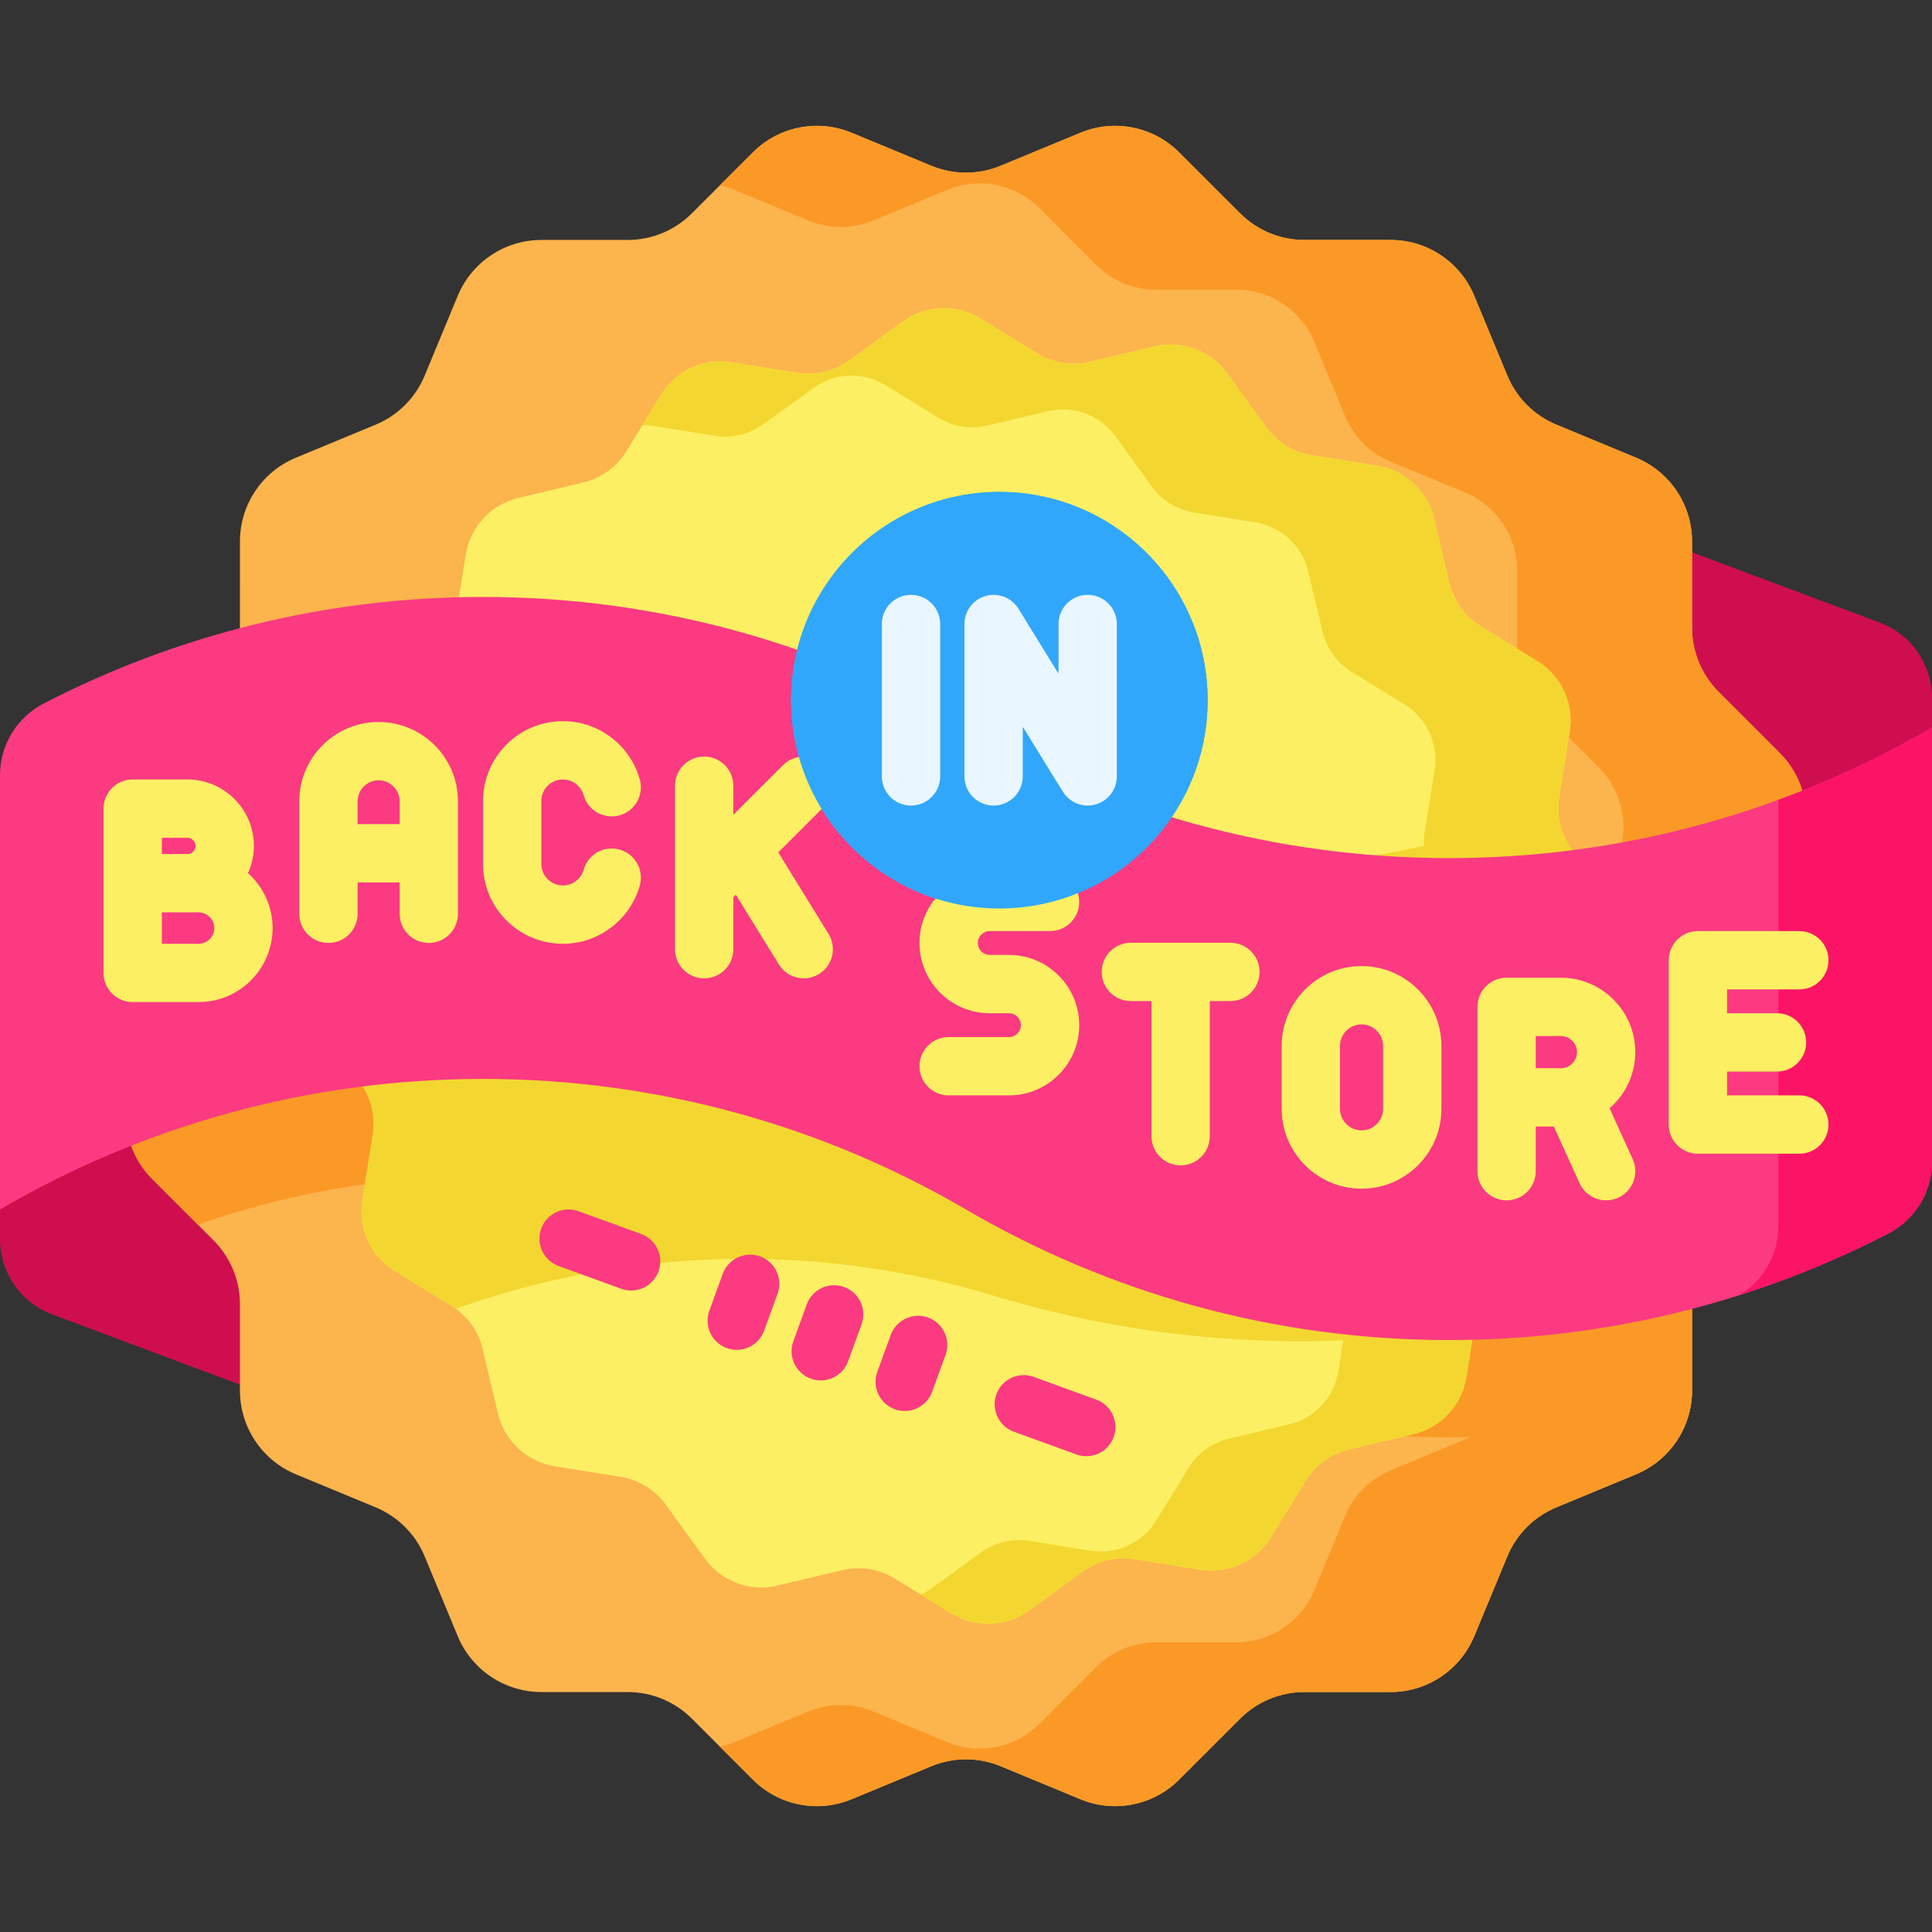 <svg id="Capa_1" enable-background="new 0 0 512 512" height="512" viewBox="0 0 512 512" width="512" xmlns="http://www.w3.org/2000/svg"><rect x="0" y="0" width="512" height="512" fill="#333333" stroke="none"/><g><g><g><g><g><g><path d="m498.164 164.999-111.168-41.597v106.385h125.004v-44.838c0-8.885-5.515-16.836-13.836-19.95z" fill="#cf0e50"/></g><g><path d="m13.836 348.33 111.168 41.597v-121.837h-125.004v60.29c0 8.885 5.515 16.837 13.836 19.95z" fill="#cf0e50"/></g></g><g><path d="m265.186 43.93 21.141-8.754c8.97-3.715 19.295-1.661 26.161 5.204l16.182 16.178c4.502 4.501 10.607 7.03 16.973 7.03l22.882.002c9.709.001 18.462 5.849 22.178 14.819l8.759 21.139c2.437 5.881 7.109 10.554 12.991 12.991l21.139 8.759c8.97 3.716 14.818 12.469 14.819 22.178l.002 22.882c.001 6.366 2.529 12.471 7.03 16.973l16.178 16.182c6.865 6.866 8.918 17.191 5.204 26.161l-8.754 21.141c-2.436 5.882-2.436 12.49 0 18.371l8.754 21.141c3.715 8.97 1.661 19.295-5.204 26.161l-16.178 16.182c-4.501 4.502-7.03 10.607-7.03 16.973l-.002 22.882c-.001 9.709-5.849 18.462-14.819 22.178l-21.139 8.759c-5.881 2.437-10.554 7.109-12.991 12.99l-8.759 21.139c-3.716 8.97-12.469 14.818-22.178 14.819l-22.882.002c-6.366.001-12.471 2.529-16.973 7.03l-16.182 16.178c-6.866 6.865-17.191 8.918-26.161 5.204l-21.141-8.754c-5.882-2.436-12.49-2.436-18.371 0l-21.141 8.754c-8.97 3.715-19.295 1.661-26.161-5.204l-16.182-16.178c-4.502-4.501-10.607-7.03-16.973-7.03l-22.882-.002c-9.709-.001-18.462-5.849-22.178-14.819l-8.759-21.139c-2.437-5.881-7.109-10.554-12.991-12.99l-21.139-8.759c-8.97-3.716-14.818-12.469-14.819-22.178l-.002-22.882c-.001-6.366-2.529-12.471-7.03-16.973l-16.178-16.182c-6.865-6.866-8.918-17.191-5.204-26.161l8.754-21.141c2.436-5.882 2.436-12.49 0-18.371l-8.754-21.141c-3.715-8.97-1.661-19.295 5.204-26.161l16.178-16.182c4.501-4.502 7.03-10.607 7.03-16.973l.002-22.882c.001-9.709 5.849-18.462 14.819-22.178l21.139-8.759c5.881-2.437 10.554-7.109 12.991-12.991l8.759-21.139c3.716-8.97 12.469-14.818 22.178-14.819l22.882-.002c6.366-.001 12.471-2.529 16.973-7.03l16.182-16.178c6.866-6.865 17.191-8.918 26.161-5.204l21.141 8.754c5.881 2.436 12.489 2.436 18.371 0z" fill="#fcb44d"/><g fill="#fb9927"><path d="m471.617 312.485-16.174 16.184c-4.502 4.502-7.026 10.611-7.036 16.977v22.88c0 1.679-.175 3.327-.515 4.935-20.892 4.914-42.382 7.428-63.892 7.428-49.542 0-98.289-13.186-140.991-38.117-34.82-20.336-74.595-31.091-115.009-31.091-25.827 0-51.396 4.389-75.564 12.867l-12.053-12.063c-6.871-6.861-8.921-17.184-5.202-26.156l8.746-21.139c2.442-5.882 2.442-12.496 0-18.378l-8.746-21.139c-3.719-8.973-1.669-19.295 5.202-26.156l2.184-2.184c27.526-8.818 56.454-13.382 85.433-13.382 49.541 0 98.289 13.186 140.991 38.117 34.82 20.346 74.595 31.091 115.009 31.091 30.627 0 60.884-6.171 88.905-18.018l-4.832 11.672c-2.442 5.882-2.442 12.496 0 18.378l8.746 21.139c3.719 8.971 1.669 19.294-5.202 26.155z"/><path d="m476.819 286.328c3.721 8.971 1.671 19.294-5.203 26.156l-16.177 16.189c-4.492 4.492-7.028 10.607-7.028 16.971v22.874c0 9.718-5.855 18.465-14.826 22.186l-21.132 8.759c-5.878 2.43-10.56 7.111-12.989 12.989l-8.759 21.132c-3.721 8.971-12.468 14.826-22.186 14.826h-22.874c-6.364 0-12.48 2.536-16.972 7.028l-16.189 16.177c-6.862 6.874-17.185 8.924-26.156 5.203l-21.143-8.747c-5.878-2.441-12.492-2.441-18.37 0l-21.143 8.747c-8.972 3.721-19.294 1.671-26.156-5.203l-8.746-8.734c1.292-.273 2.56-.664 3.804-1.185l19.697-8.154c5.475-2.264 11.638-2.264 17.114 0l19.686 8.154c8.367 3.461 17.979 1.552 24.379-4.847l15.063-15.075c4.195-4.184 9.884-6.542 15.81-6.542h21.321c9.043 0 17.197-5.452 20.657-13.807l8.154-19.686c2.275-5.487 6.625-9.837 12.1-12.1l19.698-8.166c8.355-3.461 13.807-11.615 13.807-20.657v-21.309c0-5.938 2.358-11.626 6.542-15.81l15.075-15.075c6.388-6.4 8.308-16.012 4.847-24.367l-8.154-19.698c-2.275-5.475-2.275-11.638 0-17.114l8.154-19.698c3.461-8.355 1.541-17.967-4.847-24.367l-15.075-15.075c-4.184-4.184-6.542-9.872-6.542-15.81v-21.309c0-9.043-5.452-17.197-13.807-20.657l-19.698-8.166c-5.475-2.264-9.825-6.613-12.1-12.1l-8.155-19.686c-3.461-8.355-11.615-13.807-20.657-13.807h-21.321c-5.926 0-11.615-2.358-15.81-6.542l-15.063-15.075c-6.4-6.4-16.011-8.308-24.379-4.847l-19.686 8.154c-5.475 2.264-11.638 2.264-17.114 0l-19.697-8.154c-1.244-.521-2.513-.913-3.804-1.185l8.746-8.734c6.862-6.874 17.185-8.924 26.156-5.203l21.143 8.747c5.878 2.441 12.492 2.441 18.37 0l21.143-8.747c8.972-3.721 19.294-1.671 26.156 5.203l16.189 16.177c4.492 4.492 10.607 7.028 16.972 7.028h22.874c9.718 0 18.465 5.855 22.186 14.826l8.759 21.132c2.429 5.878 7.111 10.56 12.989 12.989l21.132 8.759c8.971 3.721 14.826 12.468 14.826 22.186v22.874c0 6.364 2.536 12.48 7.028 16.971l16.177 16.189c6.874 6.862 8.924 17.185 5.203 26.156l-8.747 21.143c-2.441 5.878-2.441 12.492 0 18.37z"/></g></g><g><g><path d="m225.036 95.519 14.272-10.33c6.056-4.383 14.156-4.687 20.523-.771l15.007 9.23c4.175 2.568 9.199 3.372 13.967 2.237l17.139-4.081c7.272-1.732 14.872 1.087 19.256 7.142l10.333 14.27c2.875 3.97 7.208 6.636 12.048 7.412l17.396 2.788c7.382 1.183 13.324 6.695 15.057 13.967l4.085 17.138c1.137 4.768 4.12 8.889 8.295 11.458l15.005 9.233c6.367 3.918 9.748 11.284 8.566 18.666l-2.784 17.397c-.775 4.84.405 9.79 3.278 13.76l10.33 14.272c4.383 6.056 4.687 14.156.771 20.523l-9.23 15.007c-2.568 4.175-3.372 9.199-2.237 13.967l4.082 17.139c1.732 7.272-1.087 14.872-7.142 19.256l-14.27 10.333c-3.97 2.875-6.636 7.208-7.412 12.048l-2.788 17.396c-1.183 7.382-6.695 13.324-13.967 15.057l-17.138 4.085c-4.768 1.137-8.889 4.12-11.458 8.295l-9.233 15.005c-3.918 6.367-11.284 9.748-18.666 8.566l-17.397-2.784c-4.84-.775-9.79.405-13.76 3.278l-14.272 10.33c-6.056 4.383-14.156 4.687-20.523.771l-15.007-9.23c-4.175-2.568-9.199-3.372-13.967-2.237l-17.139 4.082c-7.272 1.732-14.872-1.087-19.256-7.142l-10.333-14.27c-2.875-3.97-7.208-6.636-12.048-7.412l-17.396-2.788c-7.382-1.183-13.324-6.695-15.057-13.967l-4.085-17.138c-1.137-4.768-4.12-8.889-8.295-11.458l-15.005-9.233c-6.367-3.918-9.748-11.284-8.566-18.666l2.784-17.397c.775-4.84-.405-9.79-3.278-13.76l-10.33-14.272c-4.383-6.056-4.687-14.156-.771-20.523l9.23-15.007c2.568-4.175 3.373-9.199 2.237-13.967l-4.082-17.139c-1.732-7.272 1.087-14.872 7.142-19.256l14.27-10.333c3.97-2.875 6.636-7.208 7.412-12.048l2.788-17.396c1.183-7.382 6.695-13.324 13.967-15.057l17.138-4.085c4.768-1.137 8.889-4.12 11.458-8.295l9.233-15.005c3.918-6.367 11.284-9.748 18.666-8.566l17.397 2.784c4.84.774 9.789-.405 13.76-3.279z" fill="#fdef63"/><g fill="#f3d730"><path d="m427.584 259.832-9.229 15.002c-2.573 4.182-3.378 9.203-2.241 13.973l4.083 17.136c1.733 7.275-1.085 14.873-7.145 19.261l-14.272 10.326c-3.962 2.882-6.626 7.213-7.412 12.049l-.639 4.029c-42.419 7.088-86.033 4.316-127.253-8.188-38.585-11.712-79.77-12.956-119.084-3.589-8.007 1.908-15.889 4.251-23.613 6.992-.387-.289-.788-.554-1.198-.805l-15.002-9.229c-6.366-3.916-9.742-11.287-8.566-18.663l2.792-17.397c.773-4.844-.406-9.794-3.281-13.769l-10.336-14.27c-4.376-6.053-4.686-14.155-.769-20.521l9.229-15.002c2.573-4.182 3.378-9.203 2.241-13.973l-.53-2.225c6.399-2.033 12.886-3.833 19.43-5.392 48.193-11.482 98.669-9.953 145.986 4.402 38.587 11.722 79.77 12.956 119.084 3.589 11.344-2.703 22.431-6.265 33.156-10.632-.3 4.297.922 8.581 3.466 12.105l10.336 14.27c4.373 6.053 4.683 14.155.767 20.521z"/><path d="m426.807 239.311c4.388 6.056 4.695 14.153.771 20.52l-9.228 15.013c-2.563 4.166-3.371 9.199-2.236 13.966l4.082 17.132c1.734 7.279-1.09 14.875-7.146 19.263l-14.265 10.331c-3.969 2.869-6.64 7.211-7.411 12.047l-2.789 17.391c-1.186 7.384-6.693 13.33-13.972 15.064l-17.132 4.082c-4.767 1.136-8.895 4.127-11.458 8.293l-9.239 15.006c-3.913 6.373-11.279 9.751-18.663 8.565l-17.397-2.778c-4.839-.78-9.792.401-13.759 3.278l-14.276 10.324c-6.056 4.388-14.153 4.695-20.52.771l-8.11-4.981c.919-.435 1.799-.954 2.638-1.567l13.298-9.622c3.697-2.673 8.313-3.772 12.818-3.054l16.2 2.595c6.885 1.099 13.743-2.046 17.395-7.981l8.592-13.98c2.396-3.882 6.236-6.664 10.674-7.721l15.97-3.805c6.773-1.614 11.908-7.152 13.009-14.028l2.594-16.2c.725-4.516 3.207-8.55 6.904-11.223l13.296-9.631c5.641-4.083 8.269-11.163 6.655-17.936l-3.803-15.961c-1.06-4.447-.308-9.129 2.079-13.009l8.601-13.982c3.643-5.934 3.365-13.475-.718-19.116l-9.622-13.298c-2.681-3.695-3.781-8.311-3.054-12.818l2.592-16.209c1.101-6.876-2.052-13.732-7.979-17.386l-13.982-8.601c-3.88-2.387-6.662-6.227-7.721-10.674l-3.803-15.961c-1.614-6.773-7.152-11.908-14.028-13.009l-16.211-2.601c-4.505-.718-8.539-3.2-11.223-6.904l-9.62-13.29c-4.083-5.641-11.163-8.269-17.936-6.655l-15.97 3.805c-4.438 1.057-9.12.306-13.009-2.079l-13.973-8.603c-5.936-3.652-13.475-3.365-19.125.72l-13.29 9.62c-3.697 2.673-8.313 3.772-12.818 3.054l-16.209-2.592c-1.025-.168-2.045-.235-3.061-.209l4.993-8.103c3.913-6.373 11.279-9.751 18.663-8.565l17.397 2.778c4.839.78 9.792-.401 13.759-3.278l14.276-10.324c6.056-4.388 14.153-4.695 20.52-.771l15.013 9.228c4.166 2.563 9.199 3.371 13.966 2.235l17.132-4.082c7.279-1.734 14.875 1.09 19.263 7.146l10.331 14.265c2.869 3.969 7.211 6.64 12.047 7.411l17.391 2.789c7.384 1.186 13.33 6.693 15.064 13.972l4.082 17.132c1.136 4.767 4.127 8.895 8.293 11.458l15.006 9.239c6.373 3.913 9.751 11.279 8.565 18.663l-2.778 17.397c-.78 4.839.401 9.792 3.278 13.759z"/></g></g></g><g><path d="m512 192.801c-37.602 21.961-81.313 34.602-128 34.602s-90.398-12.641-128-34.602c-37.602-21.961-81.313-34.602-128-34.602-41.961 0-81.518 10.211-116.396 28.223-7.109 3.67-11.604 10.971-11.604 18.971v115.136c37.602-21.961 81.313-34.602 128-34.602s90.398 12.641 128 34.602c37.602 21.961 81.313 34.602 128 34.602 41.961 0 81.518-10.211 116.396-28.223 7.108-3.671 11.604-10.972 11.604-18.972z" fill="#fb3a82"/><path d="m512 192.798v115.133c0 8.005-4.492 15.309-11.6 18.976-12.568 6.49-25.744 11.971-39.425 16.308 6.346-3.853 10.292-10.734 10.292-18.224v-113.011c14.216-5.202 27.835-11.651 40.733-19.182z" fill="#fb1466"/></g></g><g><g fill="#fb3a82"><path d="m195.244 357.725c-.877 0-1.77-.15-2.642-.468-4.009-1.46-6.077-5.893-4.618-9.903l3.556-9.771c1.459-4.01 5.892-6.078 9.903-4.618 4.009 1.46 6.077 5.893 4.618 9.903l-3.556 9.771c-1.141 3.138-4.104 5.086-7.261 5.086z"/><path d="m217.501 365.826c-.877 0-1.77-.15-2.642-.468-4.009-1.459-6.076-5.893-4.618-9.903l3.556-9.772c1.459-4.01 5.891-6.078 9.903-4.618 4.009 1.459 6.077 5.893 4.618 9.903l-3.556 9.772c-1.141 3.138-4.104 5.086-7.261 5.086z"/><path d="m239.758 373.927c-.877 0-1.77-.15-2.642-.468-4.009-1.46-6.077-5.893-4.618-9.903l3.556-9.771c1.459-4.01 5.892-6.078 9.903-4.618 4.009 1.46 6.077 5.893 4.618 9.903l-3.556 9.771c-1.142 3.137-4.105 5.086-7.261 5.086z"/><g><path d="m167.251 342.004c-.877 0-1.77-.15-2.642-.468l-16.572-6.032c-4.01-1.46-6.077-5.893-4.618-9.903s5.892-6.077 9.903-4.618l16.572 6.032c4.01 1.46 6.077 5.893 4.618 9.903-1.142 3.137-4.106 5.086-7.261 5.086z"/><path d="m287.88 385.909c-.877 0-1.77-.15-2.642-.468l-16.572-6.032c-4.01-1.46-6.077-5.893-4.618-9.903 1.46-4.01 5.893-6.078 9.903-4.618l16.572 6.032c4.01 1.46 6.077 5.893 4.618 9.903-1.141 3.138-4.105 5.086-7.261 5.086z"/></g></g></g></g><g><g><circle cx="264.838" cy="185.563" fill="#31a7fb" r="55.197"/></g></g></g><g fill="#fdef63"><path d="m65.724 231.386c.994-2.203 1.56-4.639 1.56-7.208 0-9.709-7.898-17.607-17.608-17.607h-14.516c-4.268 0-7.726 3.459-7.726 7.726v43.541c0 4.267 3.459 7.726 7.726 7.726h17.468c10.816 0 19.616-8.8 19.616-19.616-.001-5.78-2.529-10.968-6.52-14.562zm-22.838-9.362h6.79c1.188 0 2.155.966 2.155 2.154s-.967 2.154-2.155 2.154h-6.79zm9.742 28.088h-9.741v-8.327h6.79 2.952c2.296 0 4.163 1.868 4.163 4.163-.001 2.296-1.868 4.164-4.164 4.164z"/><path d="m100.339 191.339c-11.596 0-21.029 9.434-21.029 21.029v29.797c0 4.267 3.459 7.726 7.726 7.726s7.726-3.459 7.726-7.726v-8.311h11.152v8.311c0 4.267 3.459 7.726 7.726 7.726 4.268 0 7.726-3.459 7.726-7.726v-29.797c.001-11.595-9.432-21.029-21.027-21.029zm-5.576 27.061v-6.033c0-3.074 2.502-5.576 5.576-5.576s5.575 2.502 5.575 5.576v6.033z"/><path d="m149.173 206.571c1.527 0 2.96.593 4.035 1.668.695.695 1.204 1.56 1.472 2.503 1.163 4.105 5.434 6.489 9.541 5.324 4.105-1.164 6.489-5.437 5.325-9.542-.985-3.472-2.856-6.657-5.41-9.212-3.995-3.994-9.309-6.194-14.963-6.194-11.672 0-21.167 9.49-21.167 21.156v16.671c0 5.654 2.199 10.967 6.193 14.962 4.002 4.001 9.319 6.205 14.974 6.205 9.44 0 17.819-6.346 20.377-15.432 1.156-4.107-1.236-8.374-5.344-9.531-4.107-1.155-8.374 1.236-9.531 5.344-.69 2.453-2.953 4.166-5.502 4.166-1.527 0-2.964-.596-4.046-1.678-1.075-1.076-1.668-2.51-1.668-4.036v-16.671c0-3.145 2.563-5.703 5.714-5.703z"/><path d="m218.461 202.768c-3.014-3.02-7.906-3.024-10.927-.009l-13.195 13.173v-7.705c0-4.267-3.459-7.726-7.726-7.726-4.268 0-7.726 3.459-7.726 7.726v43.32c0 4.267 3.459 7.726 7.726 7.726 4.268 0 7.726-3.459 7.726-7.726v-13.78l.665-.664 11.414 18.501c1.461 2.367 3.992 3.671 6.582 3.671 1.384 0 2.786-.372 4.049-1.152 3.632-2.24 4.76-7 2.519-10.632l-13.328-21.604 12.212-12.191c3.02-3.016 3.024-7.908.009-10.928z"/><path d="m262.285 246.748h15.992c4.268 0 7.726-3.459 7.726-7.726s-3.459-7.726-7.726-7.726h-15.992c-10.263 0-18.612 8.349-18.612 18.612s8.349 18.612 18.612 18.612h5.107c1.741 0 3.159 1.417 3.159 3.159 0 1.741-1.418 3.158-3.159 3.158h-15.992c-4.268 0-7.726 3.459-7.726 7.726s3.459 7.726 7.726 7.726h15.992c10.263 0 18.612-8.349 18.612-18.611 0-10.263-8.349-18.612-18.612-18.612h-5.107c-1.741 0-3.159-1.417-3.159-3.159s1.417-3.159 3.159-3.159z"/><path d="m476.84 290.289h-19.151v-6.317h13.237c4.268 0 7.726-3.459 7.726-7.726s-3.459-7.726-7.726-7.726h-13.237v-6.318h19.151c4.268 0 7.726-3.459 7.726-7.726s-3.459-7.726-7.726-7.726h-26.877c-4.268 0-7.726 3.459-7.726 7.726v43.541c0 4.267 3.459 7.726 7.726 7.726h26.877c4.268 0 7.726-3.459 7.726-7.726 0-4.269-3.458-7.728-7.726-7.728z"/><path d="m326.066 249.839h-26.381c-4.268 0-7.726 3.459-7.726 7.726s3.459 7.726 7.726 7.726h5.464v35.814c0 4.267 3.459 7.726 7.726 7.726s7.726-3.459 7.726-7.726v-35.814h5.465c4.268 0 7.726-3.459 7.726-7.726.001-4.267-3.458-7.726-7.726-7.726z"/><path d="m360.823 256.02c-11.67 0-21.165 9.494-21.165 21.165v16.664c0 11.67 9.495 21.164 21.165 21.164s21.165-9.494 21.165-21.164v-16.664c0-11.671-9.495-21.165-21.165-21.165zm5.712 37.829c0 3.149-2.562 5.712-5.712 5.712s-5.712-2.562-5.712-5.712v-16.664c0-3.15 2.562-5.712 5.712-5.712s5.712 2.562 5.712 5.712z"/><path d="m433.37 278.829c0-10.873-8.846-19.719-19.719-19.719h-14.388c-4.268 0-7.726 3.459-7.726 7.726v43.541c0 4.267 3.459 7.726 7.726 7.726s7.726-3.459 7.726-7.726v-11.83h4.794l6.827 15.026c1.294 2.849 4.102 4.532 7.039 4.532 1.068 0 2.155-.223 3.191-.694 3.885-1.765 5.604-6.345 3.838-10.23l-6.123-13.477c4.165-3.617 6.815-8.938 6.815-14.875zm-26.381-4.266h6.662c2.352 0 4.267 1.914 4.267 4.266s-1.914 4.266-4.267 4.266h-6.662z"/></g><g><g><g><circle cx="264.838" cy="185.563" fill="#31a7fb" r="55.197"/></g></g><g><g><path d="m241.427 213.485c-4.268 0-7.726-3.459-7.726-7.726v-40.392c0-4.267 3.459-7.726 7.726-7.726s7.726 3.459 7.726 7.726v40.392c0 4.267-3.459 7.726-7.726 7.726z" fill="#eaf6ff"/></g><path d="m288.25 157.64c-4.268 0-7.726 3.459-7.726 7.726v13.167l-10.633-17.225c-1.814-2.94-5.359-4.317-8.684-3.375-3.323.944-5.617 3.978-5.617 7.433v40.392c0 4.267 3.459 7.726 7.726 7.726s7.726-3.459 7.726-7.726v-13.166l10.633 17.225.006-.004c1.361 2.201 3.79 3.672 6.568 3.672 4.268 0 7.726-3.459 7.726-7.726v-40.392c.002-4.267-3.457-7.727-7.725-7.727z" fill="#eaf6ff"/></g></g></g></svg>